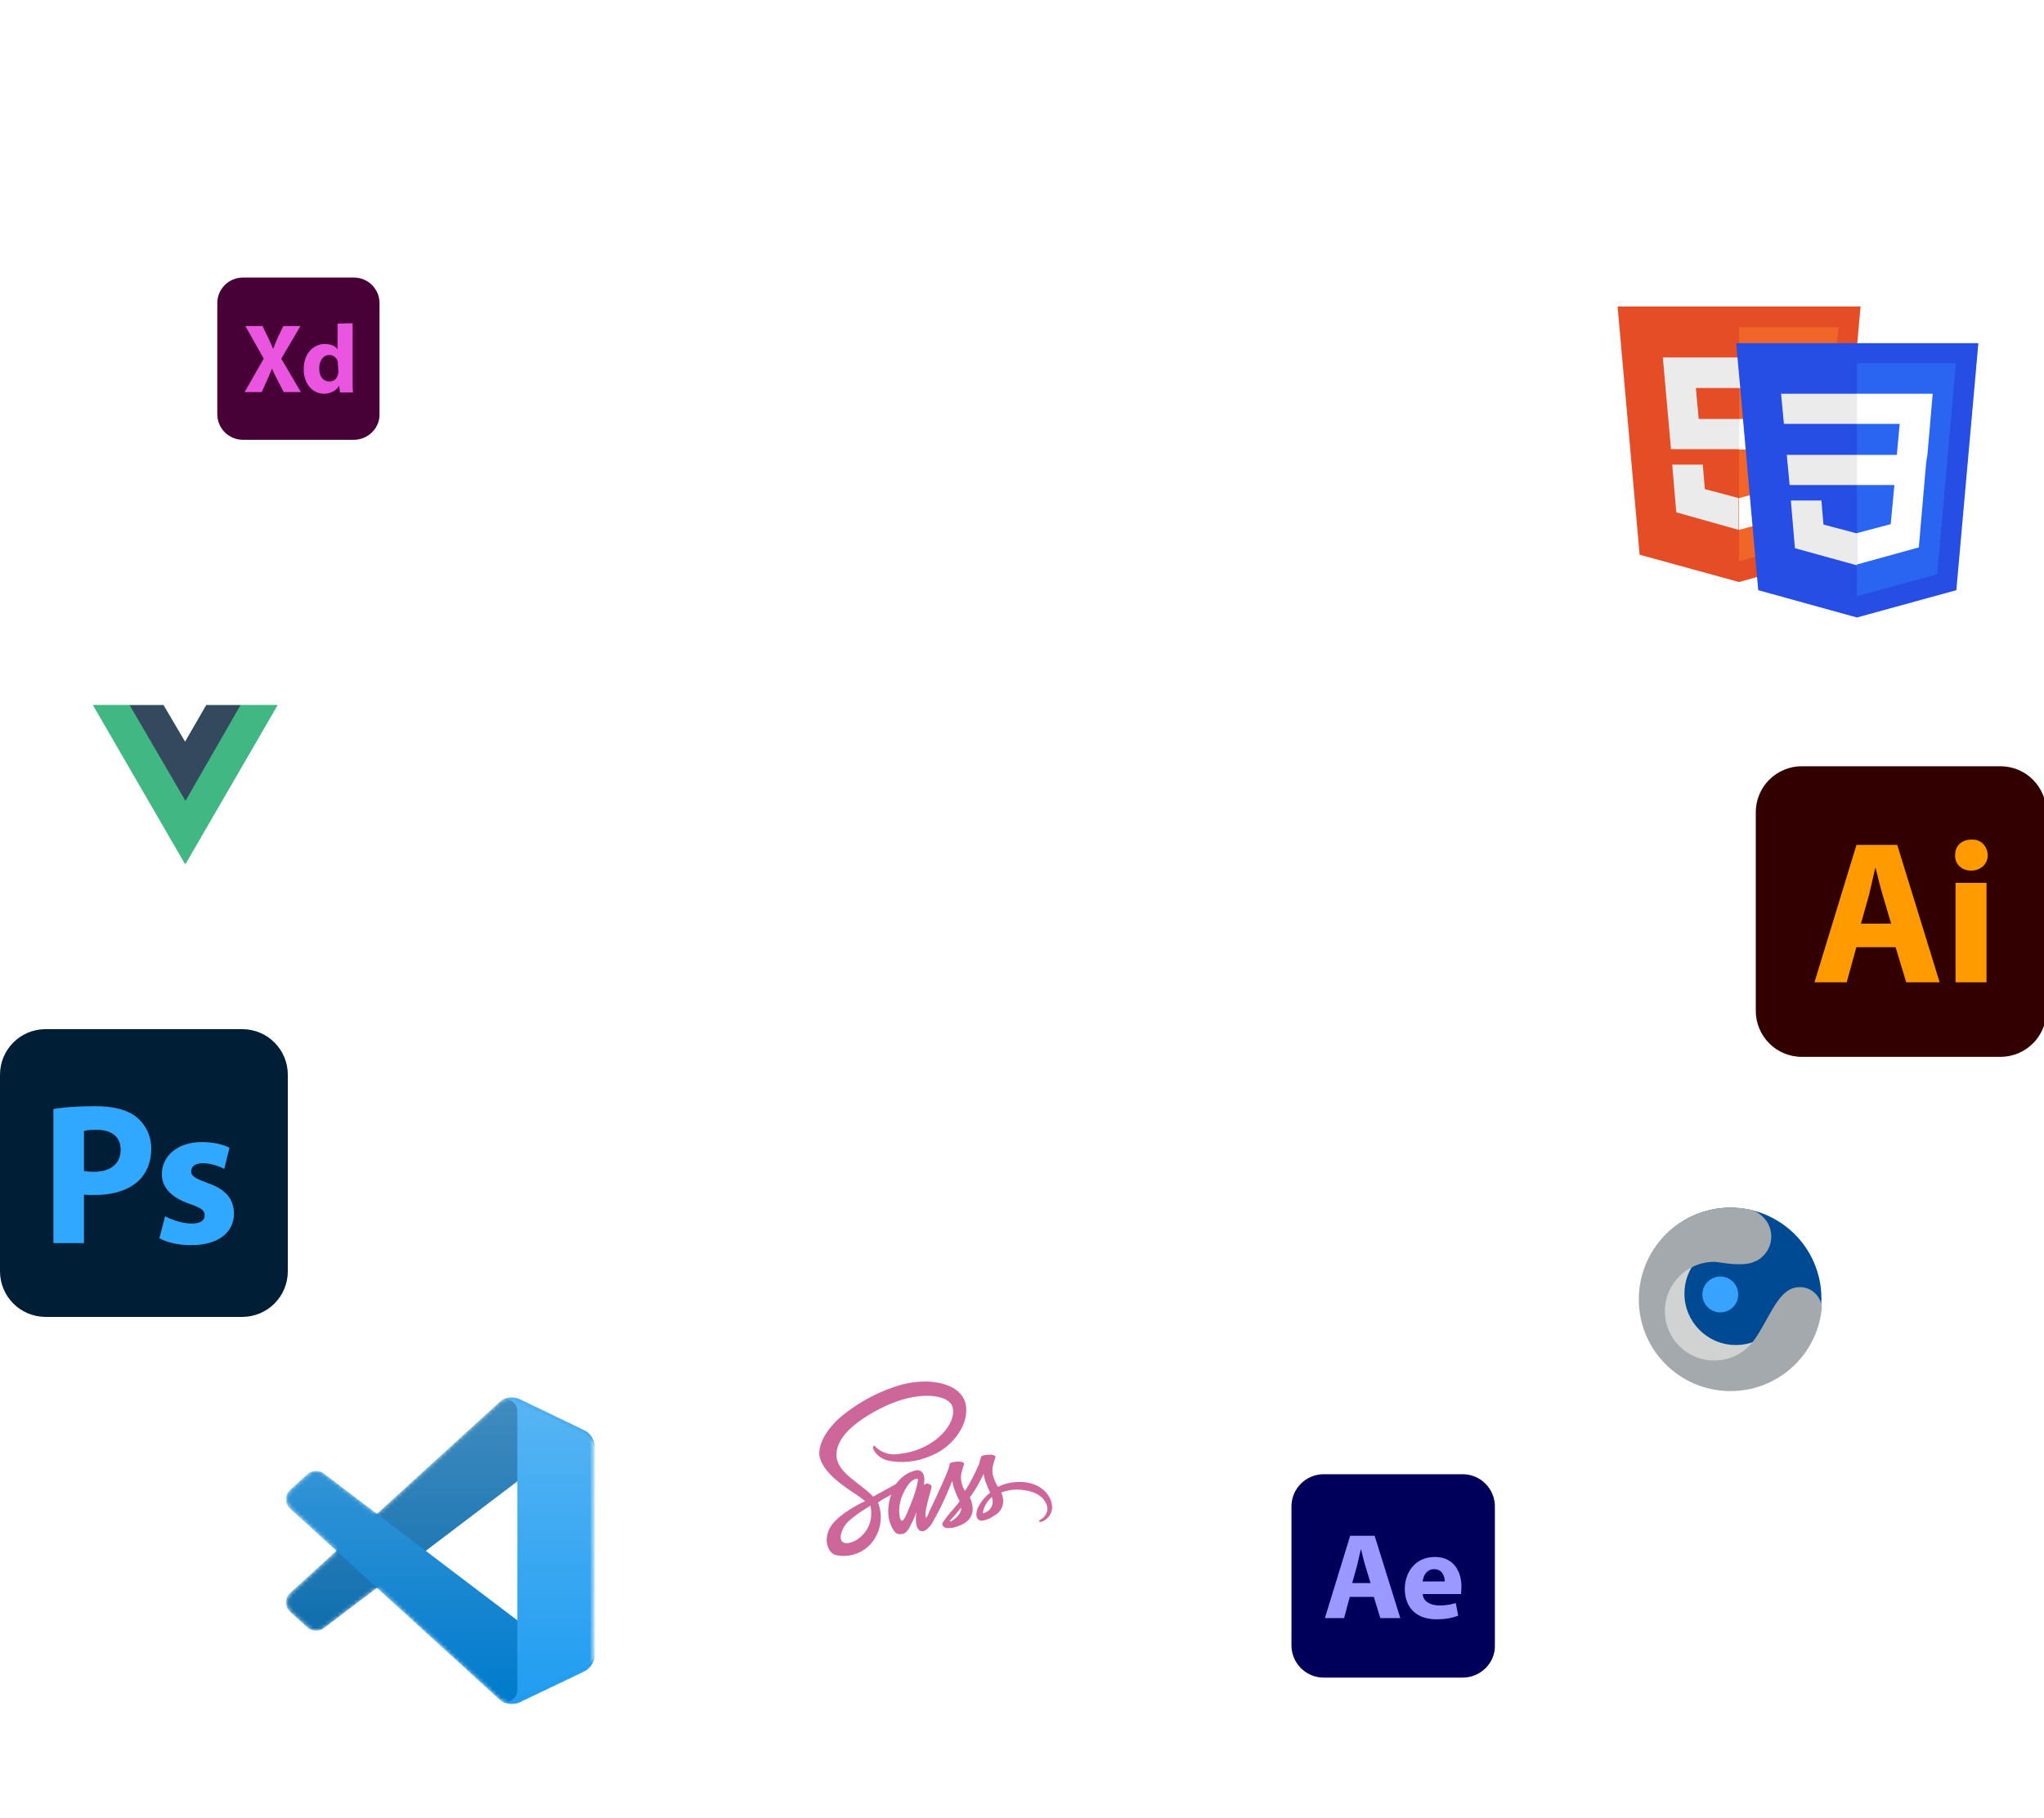 <?xml version="1.0" encoding="utf-8"?>
<!-- Generator: Adobe Illustrator 27.0.1, SVG Export Plug-In . SVG Version: 6.00 Build 0)  -->
<svg version="1.1" id="Layer_1" xmlns="http://www.w3.org/2000/svg" xmlns:xlink="http://www.w3.org/1999/xlink" x="0px" y="0px"
	 viewBox="0 0 501.4 446" style="enable-background:new 0 0 501.4 446;" xml:space="preserve">
<style type="text/css">
	.st0{fill:#001E36;}
	.st1{fill:#31A8FF;}
	.st2{fill:#330000;}
	.st3{fill:#FF9A00;}
	.st4{fill:#00005B;}
	.st5{fill:#9999FF;}
	.st6{fill:#470137;}
	.st7{fill:#E955DF;}
	.st8{fill:#E44D26;}
	.st9{fill:#F16529;}
	.st10{fill:#EBEBEB;}
	.st11{fill:#FFFFFF;}
	.st12{fill:#264DE4;}
	.st13{fill:#2965F1;}
	.st14{fill:#CD6799;}
	.st15{fill:#41B883;}
	.st16{fill:#35495E;}
	.st17{fill:#004A94;}
	.st18{fill:#D1D3D3;}
	.st19{fill:#A4A9AD;}
	.st20{fill:#38A3FF;}
	.st21{filter:url(#Adobe_OpacityMaskFilter);}
	.st22{mask:url(#mask-2_00000044180288514272229050000006607310610933847981_);fill:#0065A9;}
	.st23{filter:url(#Adobe_OpacityMaskFilter_00000096762515962799871000000016801797784012693148_);}
	.st24{mask:url(#mask-2_00000098901486072634003000000002414451449077638534_);fill:#007ACC;}
	.st25{filter:url(#Adobe_OpacityMaskFilter_00000128475763322475592540000008658553257593763238_);}
	.st26{mask:url(#mask-2_00000036216570593020959010000001676078219636950938_);fill:#1F9CF0;}
	.st27{filter:url(#Adobe_OpacityMaskFilter_00000132089872831907210980000012617352206937040275_);}
	.st28{mask:url(#mask-2_00000004510802639037823920000005250510150156457381_);fill:url(#SVGID_1_);fill-opacity:0.25;}
</style>
<g>
	<path class="st0" d="M59.4,323.1H11.2c-6.2,0-11.2-5-11.2-11.2v-48.2c0-6.2,5-11.2,11.2-11.2h48.2c6.2,0,11.2,5,11.2,11.2v48.2
		C70.6,318.1,65.6,323.1,59.4,323.1z"/>
	<g>
		<g>
			<path class="st1" d="M13.1,272.1c2.3-0.4,5.6-0.7,10.2-0.7c4.6,0,8,0.9,10.2,2.7c2.1,1.7,3.6,4.4,3.6,7.7c0,3.3-1.1,6-3.1,7.9
				c-2.6,2.4-6.4,3.5-10.8,3.5c-1,0-1.9,0-2.6-0.1V305h-7.5V272.1z M20.6,287.3c0.6,0.1,1.4,0.2,2.5,0.2c4,0,6.5-2,6.5-5.4
				c0-3.1-2.1-4.9-5.9-4.9c-1.5,0-2.6,0.1-3.1,0.3V287.3z"/>
			<path class="st1" d="M40.5,298.4c1.4,0.8,4.2,1.8,6.5,1.8c2.3,0,3.2-0.8,3.2-2c0-1.2-0.7-1.8-3.6-2.8c-5-1.7-6.9-4.4-6.9-7.3
				c0-4.5,3.9-7.9,9.8-7.9c2.8,0,5.3,0.6,6.8,1.4l-1.3,5.2c-1.1-0.6-3.2-1.4-5.2-1.4c-1.8,0-2.9,0.7-2.9,2c0,1.1,0.9,1.7,3.9,2.8
				c4.6,1.6,6.5,3.9,6.6,7.5c0,4.5-3.6,7.8-10.5,7.8c-3.2,0-6-0.7-7.8-1.7L40.5,298.4z"/>
		</g>
	</g>
</g>
<g>
	<path class="st2" d="M490.7,259.3H442c-6.3,0-11.3-5.1-11.3-11.3v-48.7c0-6.3,5.1-11.3,11.3-11.3h48.7c6.3,0,11.3,5.1,11.3,11.3
		V248C502,254.3,496.9,259.3,490.7,259.3z"/>
	<g>
		<g>
			<path class="st3" d="M455.4,232.3L453,241h-7.9l10.3-33.7h10l10.4,33.7h-8.2l-2.6-8.6H455.4z M463.9,226.6l-2.1-7.1
				c-0.6-2-1.2-4.5-1.7-6.5H460c-0.5,2-1,4.5-1.5,6.5l-2,7.1H463.9z"/>
			<path class="st3" d="M487.6,209.8c0,2.1-1.6,3.8-4.1,3.8c-2.4,0-4-1.7-3.9-3.8c0-2.2,1.5-3.8,4-3.8
				C486,205.9,487.5,207.6,487.6,209.8z M479.7,241v-24.4h7.6V241H479.7z"/>
		</g>
	</g>
</g>
<g>
	<path class="st4" d="M358.8,411.6h-34.1c-4.4,0-7.9-3.6-7.9-7.9v-34.1c0-4.4,3.6-7.9,7.9-7.9h34.1c4.4,0,7.9,3.6,7.9,7.9v34.1
		C366.8,408,363.2,411.6,358.8,411.6z"/>
	<g>
		<g>
			<path class="st5" d="M331.1,391.8l-1.4,5.2h-4.7l6.2-20.2h6l6.3,20.2h-4.9l-1.6-5.2H331.1z M336.2,388.4l-1.3-4.3
				c-0.4-1.2-0.7-2.7-1-3.9h-0.1c-0.3,1.2-0.6,2.7-0.9,3.9l-1.2,4.3H336.2z"/>
			<path class="st5" d="M349,391.1c0.1,1.9,2,2.8,4.1,2.8c1.6,0,2.8-0.2,4-0.6l0.6,3.1c-1.5,0.6-3.3,0.9-5.3,0.9
				c-5,0-7.8-2.9-7.8-7.5c0-3.7,2.3-7.8,7.4-7.8c4.7,0,6.5,3.7,6.5,7.3c0,0.8-0.1,1.5-0.1,1.8H349z M354.4,388c0-1.1-0.5-3-2.6-3
				c-1.9,0-2.7,1.7-2.8,3H354.4z"/>
		</g>
	</g>
</g>
<g>
	<path class="st6" d="M86.8,107.9l-27.2,0c-3.5,0-6.3-2.8-6.3-6.3l0-27.2c0-3.5,2.8-6.3,6.3-6.3l27.2,0c3.5,0,6.3,2.8,6.3,6.3
		l0,27.2C93.2,105,90.3,107.9,86.8,107.9z"/>
	<g>
		<g>
			<path class="st7" d="M69.6,96.2l-1.5-2.9c-0.6-1.1-1-2-1.4-2.9h0c-0.3,0.9-0.7,1.8-1.2,2.9l-1.3,2.9l-4.2,0l4.7-8.2l-4.5-8h4.2
				l1.4,2.9c0.5,1,0.8,1.8,1.2,2.7h0c0.4-1,0.7-1.7,1.1-2.7l1.4-2.9h4.2L69,88l4.8,8.2H69.6z"/>
			<path class="st7" d="M86.5,79.3l0,13.5c0,1.3,0,2.7,0.1,3.5h-3.2l-0.2-1.7h0c-0.7,1.3-2.2,2-3.7,2c-2.8,0-5-2.4-5-6
				c0-3.9,2.4-6.2,5.2-6.2c1.4,0,2.6,0.5,3.1,1.3h0l0-6.3L86.5,79.3z M82.9,89.5c0-0.2,0-0.5,0-0.6c-0.2-1-1-1.8-2.1-1.8
				c-1.6,0-2.5,1.5-2.5,3.3c0,2,1,3.2,2.5,3.2c1.1,0,1.9-0.7,2.1-1.7c0.1-0.3,0.1-0.5,0.1-0.8L82.9,89.5z"/>
		</g>
	</g>
</g>
<path class="st8" d="M402.2,136.1l-5.4-60.9h59.6l-5.4,60.8l-24.4,6.8"/>
<path class="st9" d="M426.6,137.7V80.3H451l-4.7,51.9"/>
<path class="st10" d="M407.9,87.7h18.7v7.5H416l0.7,7.6h9.9v7.4h-16.7 M410.2,114h7.5l0.5,6l8.3,2.2v7.8l-15.3-4.3"/>
<path class="st11" d="M445.3,87.7h-18.7v7.5h18 M443.9,102.8h-17.3v7.5h9.2l-0.9,9.7l-8.3,2.2v7.8l15.3-4.2"/>
<g>
	<path class="st12" d="M455.5,151.5l-24.2-6.7l-5.4-60.6h59.4l-5.4,60.6L455.5,151.5L455.5,151.5z"/>
	<path class="st13" d="M475.2,140.9l4.6-51.8h-24.3v57.2L475.2,140.9L475.2,140.9z"/>
	<path class="st10" d="M438.3,111.6l0.7,7.4h16.6v-7.4H438.3z M436.9,96.6l0.7,7.4h18v-7.4C455.6,96.6,436.9,96.6,436.9,96.6z
		 M455.6,130.9L455.6,130.9l-8.3-2.2l-0.5-5.9h-7.5l1,11.7l15.2,4.2l0,0V130.9z"/>
	<path class="st11" d="M472.8,111.6l1.3-15h-18.6v7.4H466l-0.7,7.6h-9.8v7.4h9.2l-0.9,9.6l-8.3,2.2v7.7l15.2-4.2l0.1-1.3l1.7-19.6
		L472.8,111.6L472.8,111.6z"/>
</g>
<path class="st14" d="M250,363.6c-1.8,0-3.6,0.4-5.2,1.2c-0.5-0.8-0.9-1.7-1.2-2.7c-0.2-0.7-0.2-1.5-0.1-2.2
	c0.2-0.8,0.4-1.6,0.7-2.4c0-0.1-0.1-0.6-1.3-0.6c-1.1,0-2.1,0.2-2.2,0.5c-0.2,0.6-0.4,1.1-0.5,1.7c-1,2.3-2.1,4.6-3.5,6.7
	c-0.8-1.3-1.1-2.8-0.9-4.2c0.2-0.8,0.4-1.6,0.7-2.4c0-0.1-0.1-0.6-1.3-0.6c-1.1,0-2.1,0.2-2.2,0.5s-0.2,1-0.5,1.7
	c-0.2,0.7-3,6.9-3.8,8.5c-0.4,0.8-0.7,1.5-0.9,1.9l0,0c0,0,0,0.1,0,0.1c-0.2,0.4-0.3,0.6-0.3,0.6v0c-0.2,0.3-0.3,0.5-0.4,0.5
	c-0.1-0.6-0.1-1.2,0-1.8c0.4-2.2,1.4-5.5,1.4-5.6c0-0.1,0.2-0.6-0.6-0.9c-0.4-0.2-0.9-0.1-1.2,0.2c-0.1,0-0.1,0.2-0.1,0.2
	s0.9-3.8-1.7-3.8c-2.1,0.4-3.9,1.7-5.1,3.4c-0.7,0.4-2.2,1.2-3.8,2.1c-0.6,0.3-1.3,0.7-1.8,1c0,0-0.1-0.1-0.1-0.1
	c-3.2-3.4-9.1-5.8-8.9-10.4c0.1-1.7,0.7-6.1,11.3-11.4c8.8-4.3,15.8-3.1,17-0.5c1.7,3.8-3.7,10.9-12.8,11.9c-2,0.4-4.1-0.1-5.7-1.5
	c-0.5-0.5-0.6-0.6-0.7-0.4c-0.3,0.2-0.1,0.6,0,0.9c0.7,1.3,1.9,2.2,3.3,2.6c3.6,0.8,7.3,0.4,10.7-1.1c5.5-2.1,9.8-8.1,8.5-13
	c-1.3-5-9.6-6.7-17.5-3.9c-5,1.7-9.5,4.3-13.5,7.7c-4.4,4.1-5,7.6-4.8,9.1c1,5.3,8.3,8.7,11.2,11.2c-0.1,0.1-0.3,0.2-0.4,0.2
	c-1.5,0.7-7,3.6-8.4,6.7c-1.6,3.5,0.3,6,1.5,6.3c3.7,0.9,7.6-0.7,9.6-3.9c1.7-2.6,2-6,0.9-8.9c0,0,0,0,0-0.1l1.1-0.7
	c0.7-0.4,1.5-0.8,2.1-1.2c-0.4,1.2-0.7,2.5-0.7,3.8c-0.1,2,0.5,4,1.7,5.5c0.4,0.3,0.9,0.5,1.4,0.4c1.2,0,1.8-1,2.4-2.2
	c0.8-1.5,1.4-3.2,1.4-3.2s-0.8,4.7,1.5,4.7c0.8,0,1.7-1.1,2.1-1.6v0c0,0,0,0,0.1-0.1l0.1-0.2v0c0.3-0.6,1.1-1.9,2.2-4.1
	c1.4-2.8,2.8-6.4,2.8-6.4c0.1,0.8,0.3,1.6,0.6,2.3c0.3,0.9,0.7,1.8,1.2,2.7c-0.3,0.5-0.5,0.7-0.5,0.7l0,0c-0.3,0.4-0.6,0.7-0.9,1.1
	c-1,1.1-1.9,2.2-2.7,3.4c-0.3,0.4-0.1,0.9,0.3,1.2c0.4,0.2,0.9,0.3,1.4,0.2c0.7,0,1.4-0.2,2.1-0.5c0.6-0.2,1.3-0.5,1.8-0.9
	c1.2-0.8,1.8-2.2,1.7-3.6c-0.1-0.9-0.3-1.7-0.7-2.5c0.1-0.1,0.2-0.3,0.3-0.4c1.2-1.7,2.2-3.5,3.1-5.4c0.1,0.8,0.3,1.6,0.6,2.3
	c0.3,0.8,0.6,1.6,1,2.3c-1.3,1-2.4,2.4-3.1,3.9c-0.7,1.9-0.1,2.8,0.8,3c0.5,0,1.1-0.1,1.5-0.3c0.7-0.2,1.3-0.6,1.9-1
	c1.3-0.7,2.1-2.1,2.1-3.5c0-0.7-0.2-1.4-0.5-2.1c1.8-0.7,3.7-0.9,5.5-0.6c5,0.6,6,3.7,5.8,5c-0.2,0.9-0.8,1.8-1.6,2.2
	c-0.3,0.2-0.5,0.3-0.4,0.4c0,0.2,0.2,0.2,0.5,0.2c1.5-0.5,2.6-1.8,2.7-3.5C258.1,366.9,255.2,363.5,250,363.6L250,363.6z
	 M211.7,376.5c-1.6,1.8-3.9,2.5-4.9,1.9c-1.1-0.6-0.6-3.3,1.4-5.2c1.2-1.1,2.5-2,3.9-2.9c0.2-0.1,0.6-0.4,1-0.6l0.1-0.1l0,0l0.3-0.2
	C214.1,372,213.5,374.6,211.7,376.5z M223.7,368.3c-0.6,1.4-1.8,5-2.5,4.8c-0.6-0.2-1-2.9-0.1-5.6c0.5-1.3,1.1-2.5,2-3.6
	c0.9-1,1.9-1.3,2.1-0.9C224.9,364.9,224.4,366.6,223.7,368.3z M233.6,373.1c-0.2,0.1-0.5,0.2-0.6,0.1c-0.1,0,0.1-0.2,0.1-0.2
	s1.2-1.3,1.7-1.9c0.3-0.4,0.6-0.8,1-1.2v0.1C235.8,371.5,234.3,372.6,233.6,373.1L233.6,373.1z M241.2,371.3
	c-0.2-0.1-0.1-0.5,0.4-1.8c0.4-0.8,1-1.6,1.7-2.2c0.1,0.3,0.2,0.6,0.2,1C243.6,369.7,242.6,370.9,241.2,371.3L241.2,371.3z"/>
<g>
	<path class="st15" d="M59,173h9l-22.6,39l-22.6-39h8.9h8.4l5.3,9l5.2-9H59z"/>
	<path class="st15" d="M22.9,173l22.6,39l22.6-39h-9l-13.5,23.4L31.8,173H22.9z"/>
	<path class="st16" d="M31.8,173l13.7,23.5L59,173h-8.4l-5.2,9l-5.3-9H31.8z"/>
</g>
<g>
	<g>
		<circle class="st17" cx="424.5" cy="318.6" r="22.3"/>
		<path class="st18" d="M434.7,326.3c-2.3,2.3-5.4,3.7-8.9,3.7c-7,0-12.6-5.7-12.6-12.6c0-4.7,2.5-8.7,6.3-10.9l-14,0.5
			c-2,3.4-3.2,7.3-3.2,11.5c0,12.3,10,22.3,22.3,22.3c6.5,0,12.3-2.8,16.3-7.1L434.7,326.3z"/>
		<path class="st19" d="M446.9,321.2c0-3-2.4-5.4-5.4-5.4c-1.1,0-2.1,0.3-3,0.9l0,0c0,0,0,0,0,0c0,0-0.1,0-0.1,0.1
			c-3.6,2.4-6.2,10.7-9.7,13.8l0,0c-2.2,2-5,3.2-8.2,3.2c-6.7,0-12.1-5.4-12.1-12.1c0-6.7,5.4-12.1,12.1-12.1c1.3,0,5.2,1,8.4,0.4
			c0.7-0.1,1.4-0.4,2-0.7c0,0,0,0,0,0c0,0,0,0,0.1,0c2.1-1.2,3.5-3.4,3.5-5.9c0-3.2-2.2-5.8-5.1-6.6c-1.6-0.3-3.2-0.5-4.9-0.5
			c-3.3,0-6.3,0.7-9.1,1.9l-2.3,1.2c-6.6,3.9-11.1,11.1-11.1,19.4c0,12.5,10.1,22.5,22.5,22.5c11.4,0,20.9-8.5,22.3-19.6l0,0
			C446.8,321.4,446.9,321.3,446.9,321.2z"/>
		<circle class="st20" cx="422" cy="317.6" r="4.4"/>
	</g>
</g>
<g>
	<defs>
		<filter id="Adobe_OpacityMaskFilter" filterUnits="userSpaceOnUse" x="70.3" y="342.9" width="75.6" height="57.1">
			<feColorMatrix  type="matrix" values="1 0 0 0 0  0 1 0 0 0  0 0 1 0 0  0 0 0 1 0"/>
		</filter>
	</defs>
	
		<mask maskUnits="userSpaceOnUse" x="70.3" y="342.9" width="75.6" height="57.1" id="mask-2_00000044180288514272229050000006607310610933847981_">
		<g class="st21">
			<path id="path-1_00000173846116463317108000000000968102585868605841_" class="st11" d="M123.9,417.8c1.2,0.5,2.5,0.4,3.8-0.1
				l15.6-7.5c1.6-0.8,2.7-2.4,2.7-4.3v-50.8c0-1.8-1-3.5-2.7-4.3l-15.6-7.5c-1.6-0.8-3.4-0.6-4.8,0.4c-0.2,0.1-0.4,0.3-0.6,0.5
				l-29.8,27.2l-13-9.9c-1.2-0.9-2.9-0.8-4,0.2l-4.2,3.8c-1.4,1.2-1.4,3.4,0,4.7l11.3,10.3l-11.3,10.3c-1.4,1.3-1.4,3.4,0,4.7
				l4.2,3.8c1.1,1,2.8,1.1,4,0.2l13-9.9l29.8,27.2C122.7,417.2,123.3,417.5,123.9,417.8z M127,363.3l-22.6,17.2l22.6,17.2V363.3z"/>
		</g>
	</mask>
	<path class="st22" d="M143.2,350.9l-15.6-7.5c-1.8-0.9-4-0.5-5.4,0.9l-51,46.5c-1.4,1.3-1.4,3.4,0,4.7l4.2,3.8c1.1,1,2.8,1.1,4,0.2
		l61.4-46.6c2.1-1.6,5-0.1,5,2.5v-0.2C145.9,353.3,144.9,351.6,143.2,350.9z"/>
	<defs>
		
			<filter id="Adobe_OpacityMaskFilter_00000083063131632588971290000014352832240563107981_" filterUnits="userSpaceOnUse" x="70.3" y="361" width="75.6" height="57.1">
			<feColorMatrix  type="matrix" values="1 0 0 0 0  0 1 0 0 0  0 0 1 0 0  0 0 0 1 0"/>
		</filter>
	</defs>
	
		<mask maskUnits="userSpaceOnUse" x="70.3" y="361" width="75.6" height="57.1" id="mask-2_00000098901486072634003000000002414451449077638534_">
		<g style="filter:url(#Adobe_OpacityMaskFilter_00000083063131632588971290000014352832240563107981_);">
			<path id="path-1_00000064321407653966663390000007057735963277346725_" class="st11" d="M123.9,417.8c1.2,0.5,2.5,0.4,3.8-0.1
				l15.6-7.5c1.6-0.8,2.7-2.4,2.7-4.3v-50.8c0-1.8-1-3.5-2.7-4.3l-15.6-7.5c-1.6-0.8-3.4-0.6-4.8,0.4c-0.2,0.1-0.4,0.3-0.6,0.5
				l-29.8,27.2l-13-9.9c-1.2-0.9-2.9-0.8-4,0.2l-4.2,3.8c-1.4,1.2-1.4,3.4,0,4.7l11.3,10.3l-11.3,10.3c-1.4,1.3-1.4,3.4,0,4.7
				l4.2,3.8c1.1,1,2.8,1.1,4,0.2l13-9.9l29.8,27.2C122.7,417.2,123.3,417.5,123.9,417.8z M127,363.3l-22.6,17.2l22.6,17.2V363.3z"/>
		</g>
	</mask>
	<path class="st24" d="M143.2,410.1l-15.6,7.5c-1.8,0.9-4,0.5-5.4-0.9l-51-46.5c-1.4-1.3-1.4-3.4,0-4.7l4.2-3.8c1.1-1,2.8-1.1,4-0.2
		l61.4,46.6c2.1,1.6,5,0.1,5-2.5v0.2C145.9,407.7,144.9,409.3,143.2,410.1z"/>
	<defs>
		
			<filter id="Adobe_OpacityMaskFilter_00000096744261346346261190000002906256661114644922_" filterUnits="userSpaceOnUse" x="122.2" y="342.9" width="23.6" height="75.2">
			<feColorMatrix  type="matrix" values="1 0 0 0 0  0 1 0 0 0  0 0 1 0 0  0 0 0 1 0"/>
		</filter>
	</defs>
	
		<mask maskUnits="userSpaceOnUse" x="122.2" y="342.9" width="23.6" height="75.2" id="mask-2_00000036216570593020959010000001676078219636950938_">
		<g style="filter:url(#Adobe_OpacityMaskFilter_00000096744261346346261190000002906256661114644922_);">
			<path id="path-1_00000041995246921420630950000004993401587482862502_" class="st11" d="M123.9,417.8c1.2,0.5,2.5,0.4,3.8-0.1
				l15.6-7.5c1.6-0.8,2.7-2.4,2.7-4.3v-50.8c0-1.8-1-3.5-2.7-4.3l-15.6-7.5c-1.6-0.8-3.4-0.6-4.8,0.4c-0.2,0.1-0.4,0.3-0.6,0.5
				l-29.8,27.2l-13-9.9c-1.2-0.9-2.9-0.8-4,0.2l-4.2,3.8c-1.4,1.2-1.4,3.4,0,4.7l11.3,10.3l-11.3,10.3c-1.4,1.3-1.4,3.4,0,4.7
				l4.2,3.8c1.1,1,2.8,1.1,4,0.2l13-9.9l29.8,27.2C122.7,417.2,123.3,417.5,123.9,417.8z M127,363.3l-22.6,17.2l22.6,17.2V363.3z"/>
		</g>
	</mask>
	<path class="st26" d="M127.6,417.6c-1.8,0.9-4,0.5-5.4-0.9c1.7,1.7,4.7,0.5,4.7-2v-68.5c0-2.5-3-3.7-4.7-2c1.4-1.4,3.6-1.8,5.4-0.9
		l15.6,7.5c1.6,0.8,2.7,2.4,2.7,4.3v50.8c0,1.8-1,3.5-2.7,4.3L127.6,417.6z"/>
	<defs>
		
			<filter id="Adobe_OpacityMaskFilter_00000072985931079009860850000008151968275430542743_" filterUnits="userSpaceOnUse" x="70.3" y="342.9" width="75.6" height="75.2">
			<feColorMatrix  type="matrix" values="1 0 0 0 0  0 1 0 0 0  0 0 1 0 0  0 0 0 1 0"/>
		</filter>
	</defs>
	
		<mask maskUnits="userSpaceOnUse" x="70.3" y="342.9" width="75.6" height="75.2" id="mask-2_00000004510802639037823920000005250510150156457381_">
		<g style="filter:url(#Adobe_OpacityMaskFilter_00000072985931079009860850000008151968275430542743_);">
			<path id="path-1_00000088133669000006136410000016512895726469300919_" class="st11" d="M123.9,417.8c1.2,0.5,2.5,0.4,3.8-0.1
				l15.6-7.5c1.6-0.8,2.7-2.4,2.7-4.3v-50.8c0-1.8-1-3.5-2.7-4.3l-15.6-7.5c-1.6-0.8-3.4-0.6-4.8,0.4c-0.2,0.1-0.4,0.3-0.6,0.5
				l-29.8,27.2l-13-9.9c-1.2-0.9-2.9-0.8-4,0.2l-4.2,3.8c-1.4,1.2-1.4,3.4,0,4.7l11.3,10.3l-11.3,10.3c-1.4,1.3-1.4,3.4,0,4.7
				l4.2,3.8c1.1,1,2.8,1.1,4,0.2l13-9.9l29.8,27.2C122.7,417.2,123.3,417.5,123.9,417.8z M127,363.3l-22.6,17.2l22.6,17.2V363.3z"/>
		</g>
	</mask>
	
		<linearGradient id="SVGID_1_" gradientUnits="userSpaceOnUse" x1="-704.8" y1="761.403" x2="-704.8" y2="761.106" gradientTransform="matrix(255.004 0 0 -253.689 179834.922 193502.562)">
		<stop  offset="0" style="stop-color:#FFFFFF"/>
		<stop  offset="1" style="stop-color:#FFFFFF;stop-opacity:0"/>
	</linearGradient>
	<path class="st28" d="M123.9,417.8c1.2,0.5,2.5,0.4,3.7-0.1l15.6-7.5c1.6-0.8,2.7-2.4,2.7-4.3v-50.8c0-1.8-1-3.5-2.7-4.3l-15.6-7.5
		c-1.6-0.8-3.4-0.6-4.8,0.4c-0.2,0.1-0.4,0.3-0.6,0.5l-29.8,27.2l-13-9.9c-1.2-0.9-2.9-0.8-4,0.2l-4.2,3.8c-1.4,1.2-1.4,3.4,0,4.7
		l11.3,10.3l-11.3,10.3c-1.4,1.3-1.4,3.4,0,4.7l4.2,3.8c1.1,1,2.8,1.1,4,0.2l13-9.9l29.8,27.2C122.7,417.2,123.3,417.5,123.9,417.8z
		 M127,363.3l-22.6,17.2l22.6,17.2V363.3z"/>
</g>
</svg>
